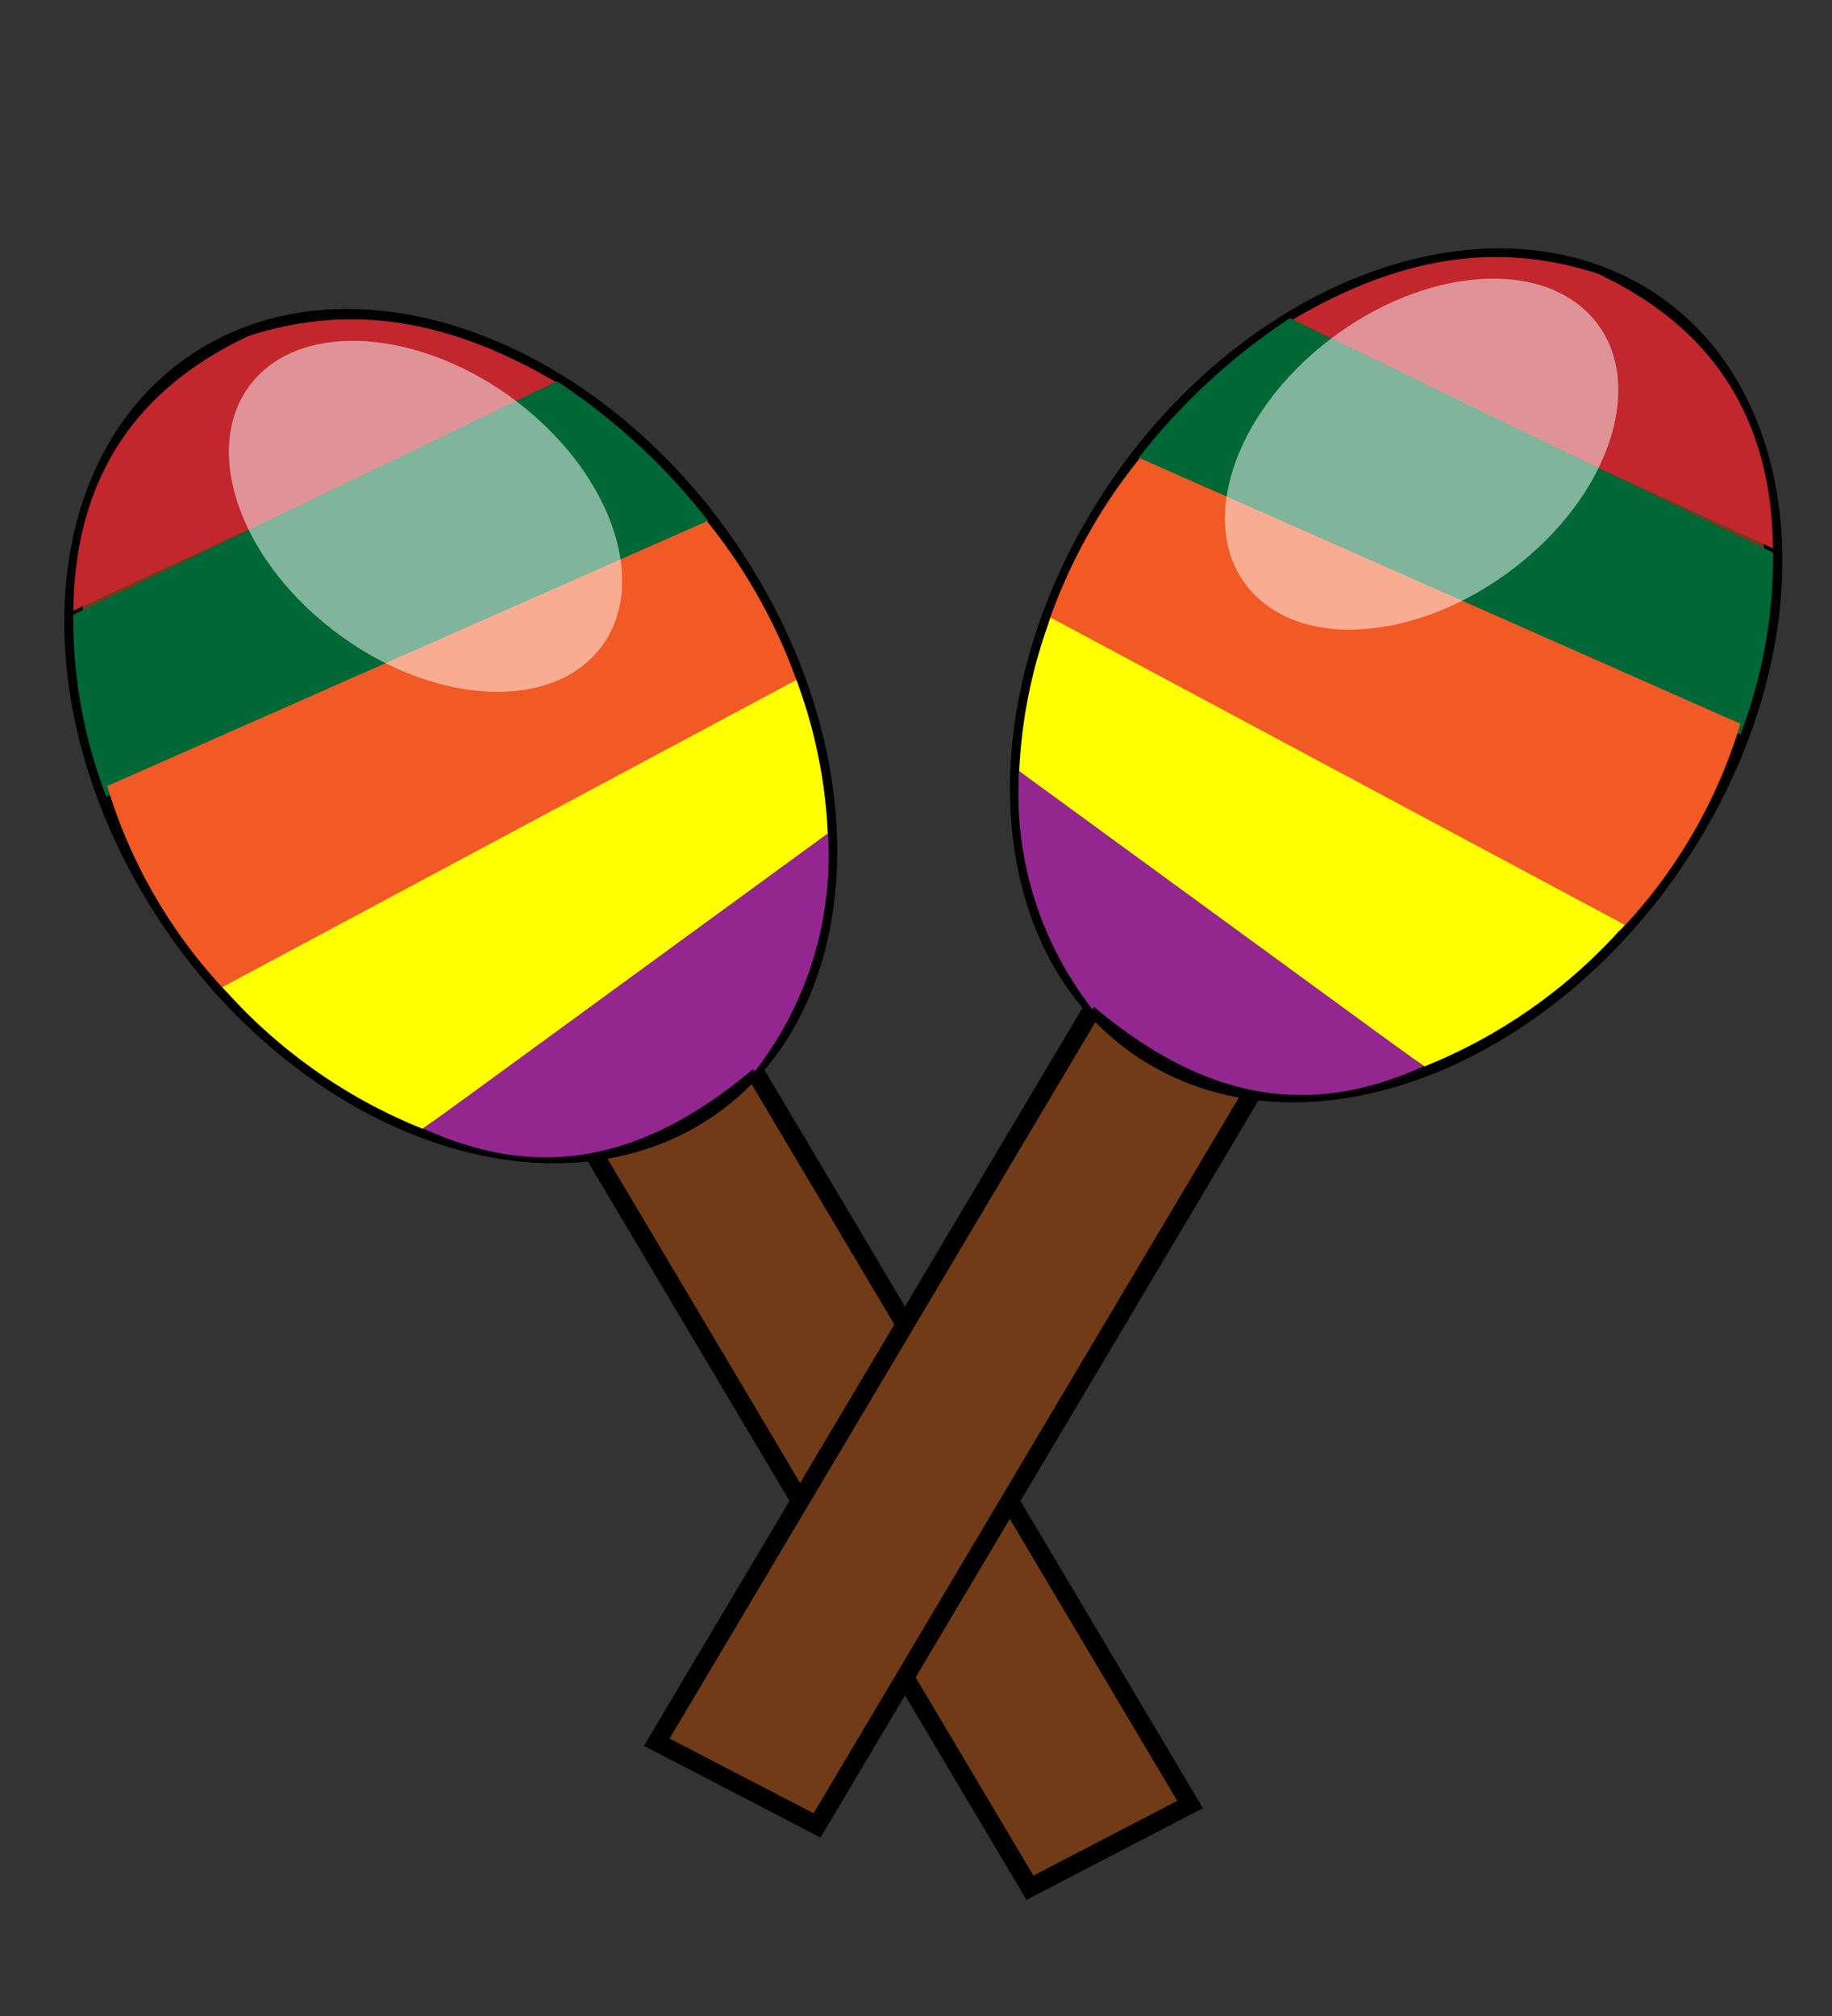 <svg id="Layer_1" data-name="Layer 1" xmlns="http://www.w3.org/2000/svg" width="100" height="110" viewBox="0 -5 100 110">
  <rect x="0" y="-5" width="100" height="110" fill="#333333" stroke="none"/>
  <title>mexico_6</title>
  <g>
    <polygon points="64.96 93.46 56.22 98 28.85 51.95 37.6 47.41 64.96 93.46" fill="#723b17" stroke="#000" stroke-miterlimit="10"/>
    <path d="M40.91,26.74c6.95,11.69,5.28,25-3.72,29.62s-21.93-1-28.88-12.71S3,18.7,12,14,34,15.05,40.91,26.74Z" fill="#723b17" stroke="#000" stroke-miterlimit="10"/>
  </g>
  <path d="M30.61,16,4,28.32c.08-6.78,3-11.92,9.59-15C18.42,11.79,23.81,11.93,30.61,16Z" fill="#c1272d"/>
  <path d="M38.67,23.44A34.52,34.52,0,0,0,30.4,15.8L4,28.54a27.09,27.09,0,0,0,1.8,9.93Z" fill="#006837"/>
  <path d="M43.59,32.44a29.78,29.78,0,0,0-5-9L5.85,37.89a28.11,28.11,0,0,0,6.57,11.29Z" fill="#f15a24"/>
  <path d="M43.47,32.1,12.14,48.86a28.85,28.85,0,0,0,10.93,7.73L45.2,40.88A27.32,27.32,0,0,0,43.47,32.1Z" fill="#ff0"/>
  <path d="M41.11,53.33c-6.82,5.76-12.61,5.69-18,3.25L45.19,40.47a19.11,19.11,0,0,1-4,13" fill="#93278f"/>
  <path d="M28.74,17.33c5.08,4.19,6.74,10.2,3.69,13.43S22.79,33.21,17.7,29,11,18.82,14,15.59,23.65,13.14,28.74,17.33Z" fill="#fff" opacity="0.5"/>
  <g>
    <polygon points="35.85 90.06 44.6 94.6 71.97 48.55 63.22 44.02 35.85 90.06" fill="#723b17" stroke="#000" stroke-miterlimit="10"/>
    <path d="M59.9,23.35C53,35,54.62,48.3,63.62,53s21.93-1,28.88-12.71,5.28-25-3.72-29.62S66.85,11.65,59.9,23.35Z" fill="#723b17" stroke="#000" stroke-miterlimit="10"/>
  </g>
  <path d="M70.21,12.65,96.78,24.92c-.08-6.78-3-11.92-9.59-15C82.4,8.39,77,8.53,70.21,12.65Z" fill="#c1272d"/>
  <path d="M62.14,20a34.52,34.52,0,0,1,8.27-7.64L96.78,25.15A27.09,27.09,0,0,1,95,35.08Z" fill="#006837"/>
  <path d="M57.22,29a29.78,29.78,0,0,1,5-9L95,34.49a28.11,28.11,0,0,1-6.57,11.29Z" fill="#f15a24"/>
  <path d="M57.35,28.7,88.68,45.46a28.85,28.85,0,0,1-10.93,7.73L55.62,37.48A27.32,27.32,0,0,1,57.35,28.7Z" fill="#ff0"/>
  <path d="M59.71,49.93c6.82,5.76,12.61,5.69,18,3.25L55.63,37.07a19.11,19.11,0,0,0,4,13" fill="#93278f"/>
  <path d="M72.08,13.93c-5.08,4.19-6.74,10.2-3.69,13.43S78,29.82,83.11,25.63s6.74-10.2,3.69-13.43S77.16,9.74,72.08,13.93Z" fill="#fff" opacity="0.5"/>
</svg>
